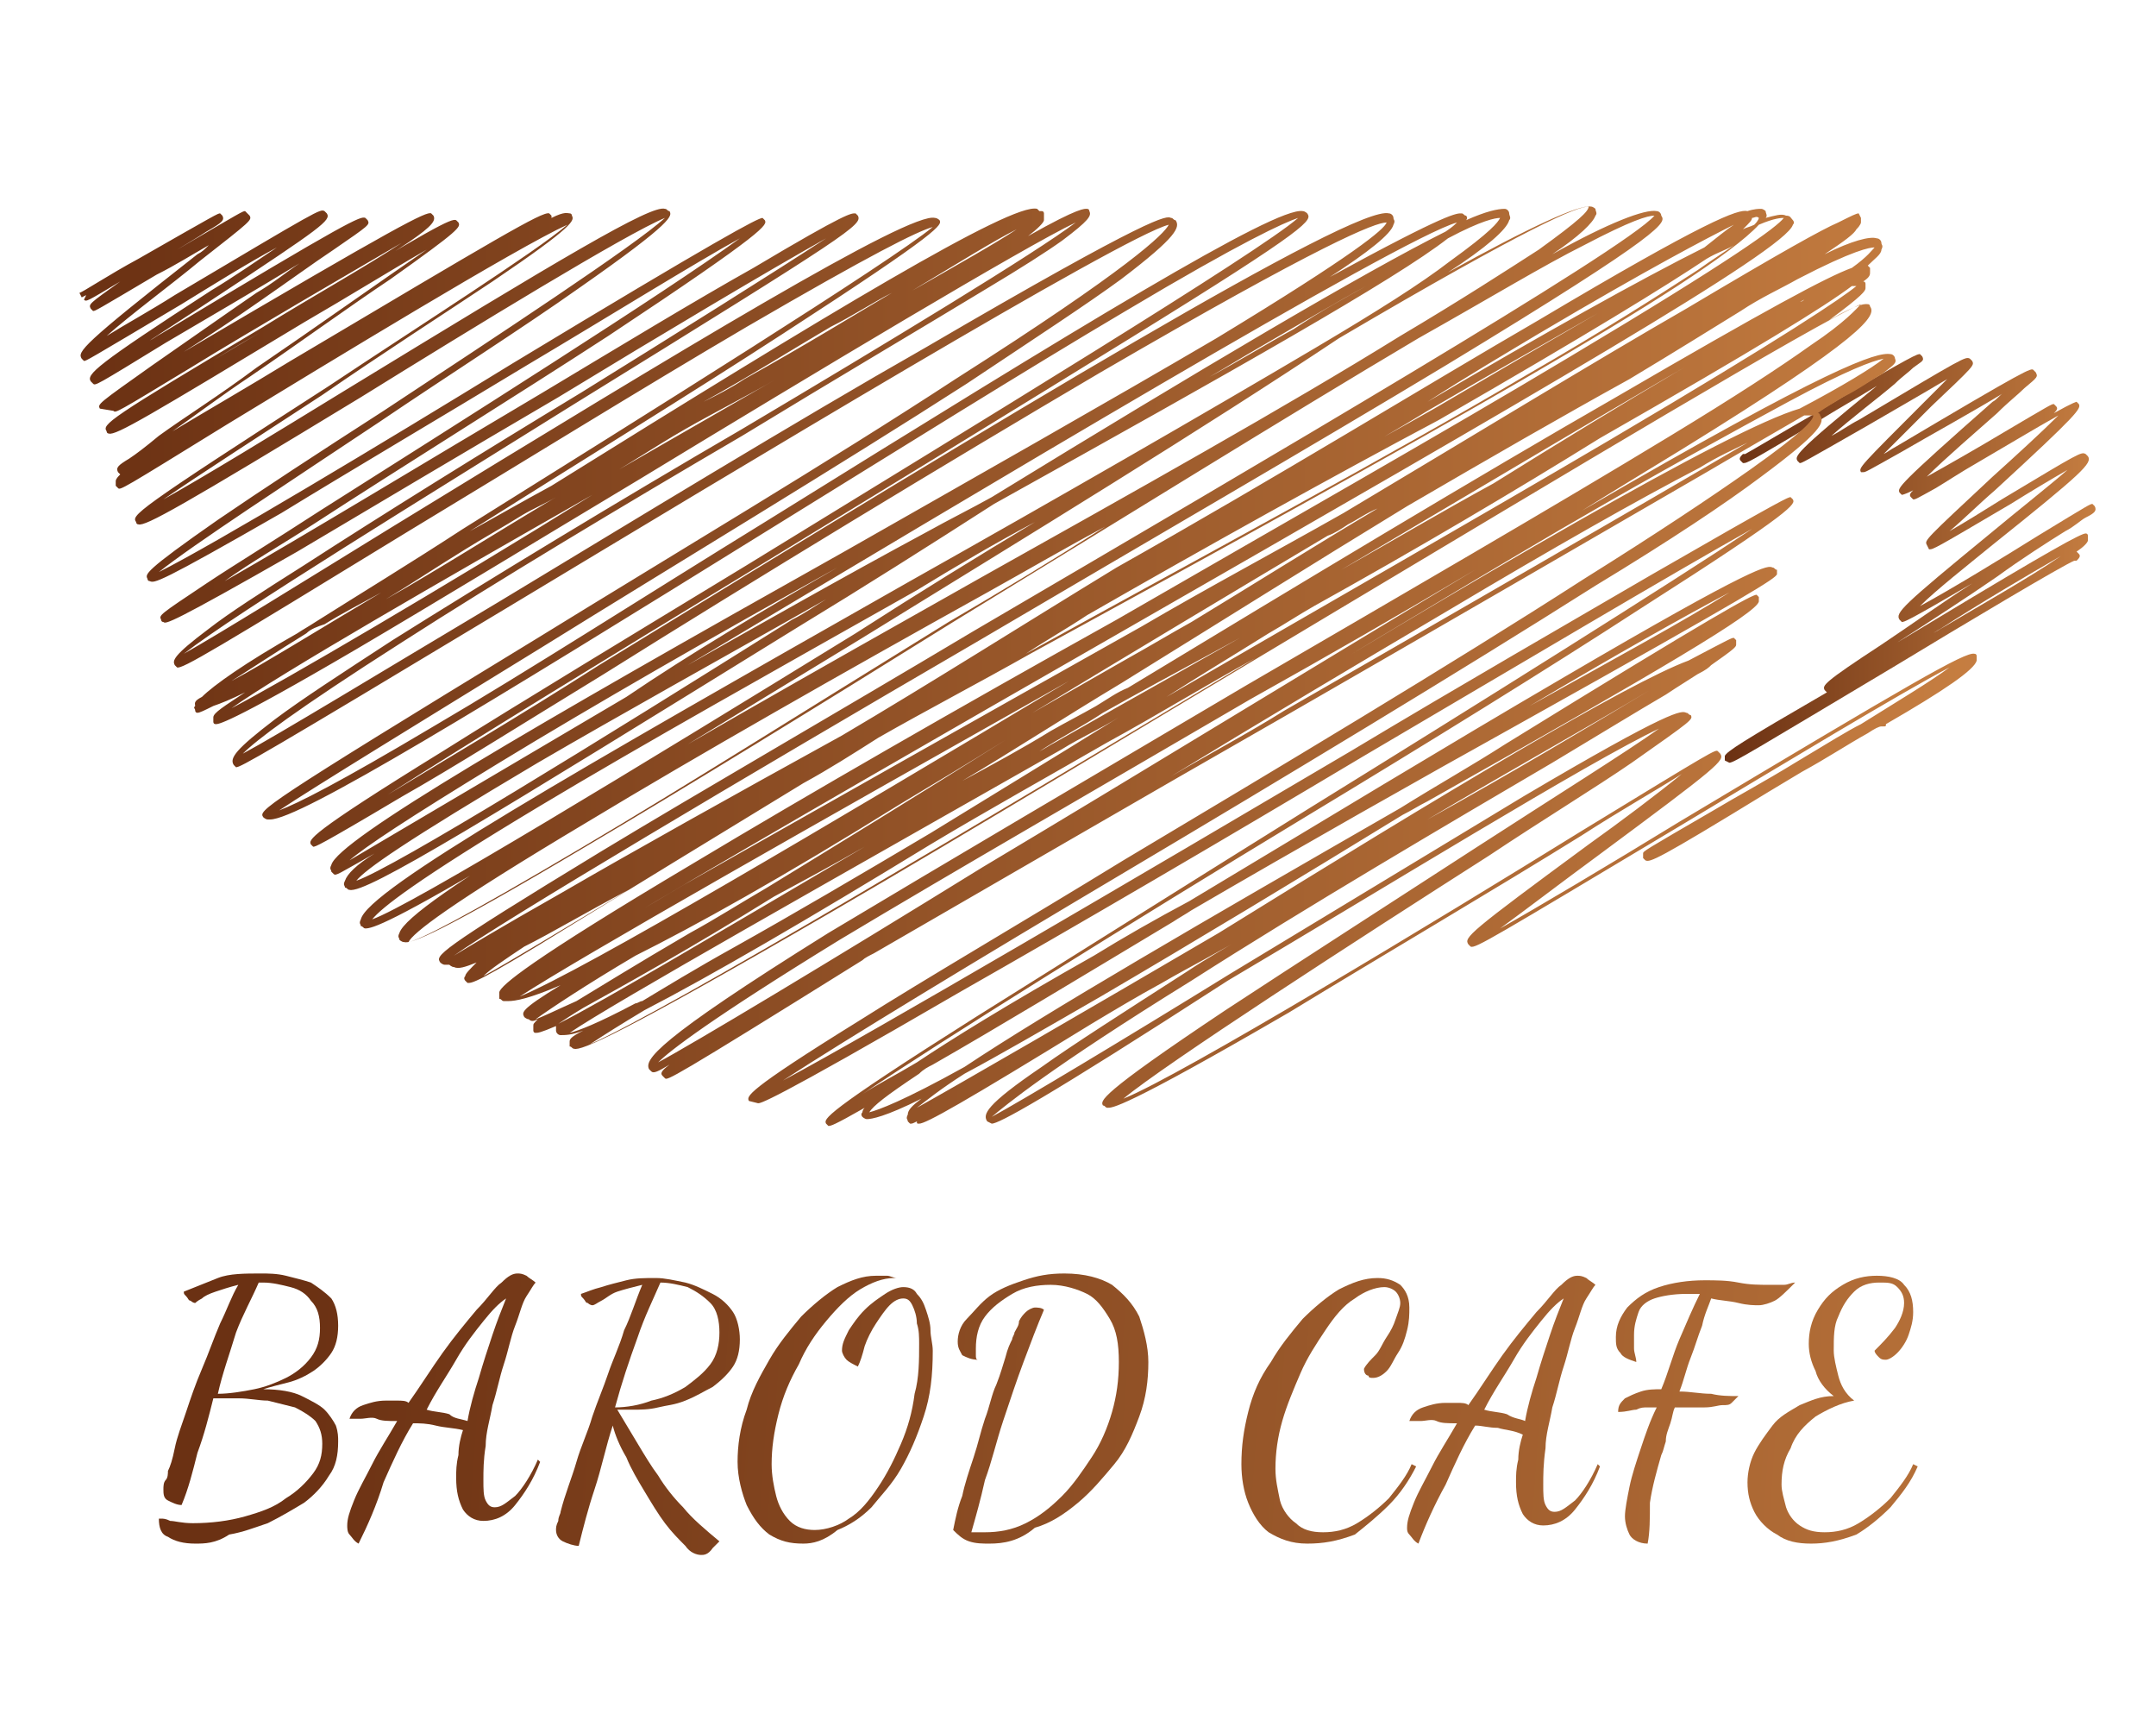 <?xml version="1.0" encoding="utf-8"?>
<!-- Generator: Adobe Illustrator 19.0.0, SVG Export Plug-In . SVG Version: 6.00 Build 0)  -->
<svg version="1.1" id="Layer_1" xmlns="http://www.w3.org/2000/svg" xmlns:xlink="http://www.w3.org/1999/xlink" x="0px" y="0px"
	 viewBox="0 0 95 75.5" style="enable-background:new 0 0 95 75.5;" xml:space="preserve">
<style type="text/css">
	.st0{fill:url(#XMLID_78_);}
	.st1{fill:url(#XMLID_79_);}
	.st2{fill:url(#XMLID_80_);}
	.st3{fill:url(#XMLID_81_);}
	.st4{fill:url(#XMLID_82_);}
	.st5{fill:url(#XMLID_83_);}
	.st6{fill:url(#XMLID_84_);}
	.st7{fill:url(#XMLID_85_);}
	.st8{fill:url(#XMLID_86_);}
	.st9{fill:url(#XMLID_87_);}
	.st10{fill:url(#XMLID_88_);}
</style>
<g id="XMLID_1_">
	<linearGradient id="XMLID_78_" gradientUnits="userSpaceOnUse" x1="76.034" y1="24.552" x2="92.545" y2="24.563">
		<stop  offset="0" style="stop-color:#6B3113"/>
		<stop  offset="1" style="stop-color:#C67E41"/>
	</linearGradient>
	<path id="XMLID_100_" class="st0" d="M76.2,33.6L76.2,33.6l-0.2-0.1c0,0,0-0.1,0-0.2c0.1-0.2,0.7-0.6,4.5-2.8l0,0l-0.1-0.1
		c-0.1-0.2-0.1-0.3,2.5-2c1.2-0.8,2.6-1.8,4-2.7c-2.9,1.7-3,1.7-3.1,1.7l-0.1-0.1c-0.2-0.3,0.1-0.6,4-3.8c1.2-1,2.6-2.1,3.4-2.8
		c-0.7,0.4-1.7,1-2.5,1.5c-3.4,2-3.4,2-3.6,2L84.9,24c-0.1-0.2-0.1-0.2,2.9-3c1-0.9,2.2-2,2.9-2.7c-0.9,0.5-2.4,1.4-3.6,2.1
		c-0.7,0.4-1.3,0.8-1.8,1.1C84.4,22,84.4,22,84.3,22l-0.1-0.1c-0.1-0.1,0-0.2,0.1-0.3c-0.4,0.2-0.5,0.2-0.5,0.2l-0.1-0.1
		c-0.1-0.2-0.1-0.3,4.1-4c0.2-0.1,0.3-0.3,0.5-0.4c-1.3,0.8-3.3,1.9-4.5,2.6c-1.6,0.9-1.6,0.9-1.7,0.9L82,20.8
		c-0.1-0.2-0.1-0.2,2.9-3.2c0.3-0.3,0.6-0.6,0.9-0.9c-1,0.6-2.4,1.4-3.6,2.1c-2.8,1.6-2.8,1.6-2.9,1.6l-0.1-0.1
		C79.1,20.1,79,20,82.7,17c-0.8,0.5-1.7,1-2.5,1.5c-3.2,1.9-3.2,1.9-3.4,1.9l-0.1-0.1c-0.1-0.1,0-0.2,0.1-0.3l0.1,0
		c0.2-0.1,1.7-1,3.1-1.8c4.5-2.7,4.5-2.6,4.6-2.6l0.1,0.1c0.1,0.2,0,0.2-0.4,0.5c-0.2,0.2-0.5,0.4-0.8,0.7c-0.7,0.6-1.9,1.5-2.8,2.3
		c0.4-0.2,0.8-0.5,1.2-0.7c4.7-2.8,4.7-2.8,4.9-2.7l0.1,0.1c0.1,0.2,0.1,0.2-1.8,2c-0.6,0.6-1.5,1.5-2.1,2.1
		c0.2-0.1,0.3-0.2,0.5-0.3c5.9-3.5,6-3.5,6.1-3.4l0.1,0.1c0.1,0.2,0.1,0.2-0.5,0.7c-0.3,0.3-0.7,0.6-1.2,1.1c-0.9,0.8-2.3,2-3.1,2.8
		c0.9-0.5,2.3-1.3,3.3-1.9c2.2-1.3,2.2-1.3,2.3-1.3l0.1,0.1c0.1,0.1,0,0.2-0.1,0.3c0.9-0.5,1-0.5,1-0.5l0.1,0.1
		c0.1,0.2,0,0.4-3.7,3.8c-0.7,0.6-1.4,1.3-2,1.8c0.7-0.4,1.5-0.9,2.3-1.4c3.5-2.1,3.5-2.1,3.7-2l0.1,0.1c0.2,0.3-0.2,0.7-4.2,3.9
		c-1.1,0.9-2.5,2-3.2,2.7c1.3-0.7,3.6-2.1,5.2-3.1c2.3-1.4,2.3-1.4,2.4-1.4l0.1,0.1c0.1,0.2,0,0.3-0.4,0.5c-0.2,0.1-0.5,0.4-0.9,0.6
		c-0.8,0.5-1.9,1.2-3,2c-1.3,0.9-3,2-4.4,2.9c0.5-0.3,1-0.6,1.5-0.9c5.3-3.2,6.6-3.9,6.8-3.9c0.1,0,0.1,0.1,0.1,0.1
		c0,0.1,0,0.1,0,0.2c0,0.1-0.2,0.3-0.5,0.5l0.1,0.1c0.1,0.1,0,0.2-0.1,0.3l-0.1,0c-0.5,0.2-4.7,2.7-8,4.7
		C77.2,33.1,76.4,33.6,76.2,33.6z M90.8,24.5c-1.4,0.8-3.6,2.1-5.3,3.2c-0.2,0.1-0.3,0.2-0.5,0.3C87.2,26.7,89.5,25.4,90.8,24.5z
		 M77,20L77,20L77,20z"/>
	<linearGradient id="XMLID_79_" gradientUnits="userSpaceOnUse" x1="3.41" y1="29.308" x2="87.514" y2="29.364">
		<stop  offset="0" style="stop-color:#6B3113"/>
		<stop  offset="1" style="stop-color:#C67E41"/>
	</linearGradient>
	<path id="XMLID_135_" class="st1" d="M43.7,49.5L43.7,49.5l-0.2-0.1c-0.2-0.3-0.1-0.7,2.4-2.4c1.4-1,3.6-2.4,6.4-4.2
		c0.9-0.6,1.8-1.1,2.8-1.7c-1.3,0.8-2.7,1.5-3.9,2.2c-1.1,0.6-2.1,1.2-3.1,1.8c-5.7,3.5-7.3,4.4-7.6,4.4c-0.1,0-0.1,0-0.1-0.1
		c-0.2,0.1-0.2,0.1-0.3,0.1l-0.1-0.1c0-0.1-0.1-0.1,0-0.3c0-0.2,0.2-0.4,0.6-0.7c-1.6,0.8-2.2,0.9-2.4,0.9c-0.1,0-0.2-0.1-0.2-0.1
		c0,0-0.1-0.1,0-0.2c0,0,0-0.1,0.1-0.2c-1.4,0.8-1.5,0.8-1.6,0.8l-0.1-0.1c-0.1-0.2-0.2-0.4,6.6-4.7c4-2.5,9.4-5.9,14.7-9.2
		c7.6-4.7,15.9-9.9,19.5-12.3c-3.4,1.9-10.3,6-17.1,10c-6.2,3.7-12.7,7.5-17.8,10.4c-8.6,5-8.8,4.9-8.9,4.9L33,48.5
		c-0.1-0.2-0.2-0.4,4.8-3.5c3-1.9,7.3-4.4,11.7-7.1c6.7-4,14.4-8.6,20.3-12.4c3.2-2,5.6-3.6,7.3-4.8c2.4-1.7,2.8-2.2,2.8-2.4
		c-0.1,0-0.2,0-0.4,0c-1.2,0.7-2.6,1.5-4.3,2.5c-5,2.9-11.9,6.9-18.5,10.7c-6.3,3.6-13,7.5-18.2,10.5c-0.2,0.1-0.4,0.2-0.5,0.3
		c-8.5,5.3-8.6,5.3-8.7,5.2l-0.1-0.1c-0.1-0.1-0.1-0.2,0.3-0.5c-0.5,0.3-0.7,0.4-0.8,0.3l-0.1-0.1c-0.2-0.4,0.2-1.2,7.9-6
		c5-3,11.8-7,18.4-10.9c6.7-3.9,13.6-7.9,18.7-11c2.8-1.7,4.8-3,6.2-4c1.5-1,2-1.6,2.2-1.8c-1.9,0.8-12.9,7.4-23.6,13.8
		c-7.7,4.6-15.6,9.4-21.8,13c-9.3,5.4-11,6.1-11.3,6c-0.1,0-0.1-0.1-0.2-0.1c0-0.1,0-0.1,0-0.2c0-0.1,0-0.2,0.6-0.5
		c-0.5,0.2-0.8,0.2-1,0.2c-0.1,0-0.2-0.1-0.2-0.2l0-0.2l0,0c-0.7,0.3-0.8,0.3-0.9,0.3c-0.1,0-0.1-0.1-0.1-0.1c0-0.1,0-0.1,0-0.2
		c0-0.1,0-0.1,0.2-0.3c-0.2,0.1-0.3,0.1-0.4,0c-0.1,0-0.2-0.1-0.2-0.1c-0.1-0.2-0.2-0.3,1.6-1.4c-1.4,0.6-2,0.7-2.3,0.7
		c-0.1,0-0.1,0-0.2,0c-0.1,0-0.1-0.1-0.2-0.1l0-0.2l0,0l0-0.1c0.1-0.3,1.2-1.3,8.6-5.7c5-3,11.6-6.8,18.6-10.7
		c7.1-4.1,14.5-8.3,20-11.6c7.2-4.3,9.1-5.7,9.4-6.1c-0.1,0-0.4,0-1.1,0.3c-2.3,2.5-14.9,9.5-32.1,18.9c-2.3,1.3-4.6,2.5-6.7,3.7
		c-1.1,0.7-2.2,1.4-3.3,2c-4.1,2.5-7.7,4.7-10.3,6.3c-4.2,2.6-4.3,2.5-4.5,2.5l-0.1-0.1c0,0-0.1-0.1,0-0.2c0-0.1,0.2-0.3,0.5-0.6
		c-0.5,0.2-0.8,0.3-1,0.2c-0.1,0-0.2-0.1-0.2-0.1c-0.1,0-0.1,0-0.2,0c-0.1,0-0.2-0.1-0.2-0.1c-0.2-0.3-0.3-0.4,7.1-4.9
		c4.3-2.6,10.2-6,16.4-9.7c12.8-7.5,28.7-16.8,30-18.3c-0.3,0-1,0.2-3.1,1.3c-1.8,0.9-4.1,2.3-7.3,4.1c-5.9,3.5-13.3,8.1-20.5,12.5
		c-6.1,3.8-11.8,7.3-16.2,9.9c-6.4,3.8-7.7,4.3-8,4.2c-0.1,0-0.2-0.1-0.2-0.1c0-0.1-0.1-0.1,0-0.3c0.4-1.3,9.9-6.8,25.7-15.7
		c6.6-3.7,13.4-7.5,18.4-10.6c2.7-1.6,4.7-2.9,6.1-3.8c1.8-1.3,2.2-1.7,2.2-1.9c-0.5,0-2.5,0.8-11,5.8C53,18.9,45.3,23.6,38,28.1
		c-5.6,3.4-10.8,6.6-14.8,9c-6,3.6-6.8,3.8-7.1,3.8c-0.1,0-0.1-0.1-0.2-0.1c0-0.1-0.1-0.1,0-0.3c0.3-1.3,9.4-6.5,24.2-14.9
		c6.4-3.6,13-7.4,17.9-10.3c2.7-1.6,4.6-2.8,5.9-3.8c1.8-1.3,2.1-1.7,2.2-1.9c-0.2,0-0.8,0.1-2.3,0.9c-2.3,1.8-9.4,5.8-20,11.7
		C41,24,38,25.9,35.2,27.6C21.6,36,16.1,39.4,15.4,39.2c-0.1,0-0.1-0.1-0.2-0.1c0-0.1-0.1-0.1,0-0.3c0.1-0.3,0.5-0.7,1.3-1.2
		c-1.6,0.9-1.7,1-1.8,0.9l-0.1-0.1c0-0.1-0.1-0.1,0-0.3c0.3-1.1,8.7-6,22.6-13.8C43,21,49,17.6,53.6,14.9c6.1-3.7,7.4-4.8,7.5-5.1
		c-0.5,0-2.8,0.9-12.6,6.6c-6.8,4-15.2,9.1-21.9,13.3c-3.6,2.2-6.6,4.1-8.9,5.4c-3.7,2.2-3.8,2.2-3.9,2.2l-0.1-0.1
		c-0.1-0.2-0.2-0.4,5.8-4.1c3.5-2.2,8.3-5.1,13.4-8.2c10.1-6.2,22.6-13.8,24.3-15.3c-0.6,0.2-2.4,1-7.6,4.1
		c-4.4,2.6-10,6.1-15.5,9.5c-12.9,8-20.9,12.9-22.2,12.9l-0.1,0c-0.1,0-0.2-0.1-0.2-0.1c-0.2-0.3-0.2-0.4,12.1-7.9
		c6-3.7,12.9-7.8,18.4-11.4c7.7-4.9,9.2-6.4,9.4-6.8c-2,0.5-18.9,10.7-29.2,16.9c-10.8,6.5-11.7,7-11.9,7l-0.1-0.1
		c-0.2-0.3,0.1-0.7,1.8-2c1.2-0.9,2.9-2,5.2-3.5c4.3-2.7,9.9-6.1,15.4-9.3c6.4-3.8,13-7.8,14.7-9.1c-2.3,1.1-11.3,6.5-19.2,11.3
		c-4.5,2.7-9.1,5.5-12.5,7.5c-5.8,3.4-6.1,3.3-6.2,3.3c-0.1,0-0.1-0.1-0.1-0.1c0-0.1,0-0.1,0-0.2c0-0.2,0.5-0.5,1.4-1.1
		c-0.6,0.3-1.1,0.5-1.4,0.6c-0.4,0.2-0.6,0.3-0.7,0.3c-0.1,0-0.1-0.1-0.1-0.1c0-0.1-0.1-0.1,0-0.2l0,0c0-0.1-0.1-0.2,0.3-0.4
		c0.5-0.5,1.9-1.5,4.2-2.8c0.3-0.2,0.5-0.3,0.8-0.5c1.9-1.2,4.2-2.6,6.5-4.1c8-5,18.9-11.8,20.7-13.3c-0.7,0.2-2.7,1.2-8.2,4.4
		c-4.6,2.7-10.1,6.1-14.9,9c-8.5,5.2-10,6.1-10.2,6l-0.1-0.1c-0.1-0.2-0.1-0.4,1.5-1.6c0.9-0.7,2.3-1.6,4.2-2.8
		c3.4-2.2,7.9-5,12.2-7.6c4.2-2.6,8.5-5.3,10.8-6.8c-2.5,1.4-7.2,4.2-11.8,7c-4.1,2.4-8.3,4.9-11.5,6.8c-5.6,3.2-5.8,3.2-5.9,3.1
		c-0.1,0-0.1-0.1-0.1-0.1c-0.1-0.2-0.1-0.2,2-1.6c1.2-0.8,3-1.9,5-3.2c6-3.8,15.2-9.6,18.5-12c-2,1.1-5.7,3.4-9.4,5.6
		c-3.8,2.3-7.7,4.6-10.8,6.5c-5.4,3.1-5.6,3.1-5.8,3c-0.1,0-0.1-0.1-0.1-0.1c-0.1-0.2-0.2-0.3,3.1-2.6c1.9-1.3,4.5-3,7.3-4.8
		c5-3.3,11.1-7.3,12.4-8.5c-1.7,0.7-8.4,4.8-13.4,7.9c-7.9,4.8-9.5,5.7-9.8,5.6c-0.1,0-0.1-0.1-0.1-0.1c-0.2-0.3-0.2-0.4,8.5-6
		c3.9-2.6,9.1-5.9,10.5-7.1c-2.2,1-10.4,6-15,8.8c-4.7,2.9-4.7,2.9-4.8,2.8l-0.1-0.1c0-0.1,0-0.1,0-0.2c0-0.1,0.1-0.2,0.2-0.3l0,0
		l-0.1-0.1c-0.1-0.2,0-0.3,0.5-0.6c0.3-0.2,0.7-0.5,1.3-1c1.1-0.8,2.7-1.8,4.3-3c2.5-1.7,5.6-3.9,7.5-5.2c-1.4,0.8-3.5,2.1-5.4,3.2
		c-6.8,4.1-8.3,5-8.6,4.9c-0.1,0-0.1-0.1-0.1-0.1c-0.2-0.3,0-0.5,6.9-4.6c2.1-1.3,4.6-2.7,6.1-3.7c-2.4,1.4-6.7,3.9-9.3,5.5
		c-3.3,2-3.3,2-3.4,1.9L4.4,18c-0.1-0.2-0.1-0.2,2.3-1.9c1.3-0.9,3-2.1,4.6-3.2c0.7-0.4,1.3-0.9,1.9-1.3c-1.8,1.1-4.2,2.5-5.9,3.5
		C4.2,17,4.2,17,4.1,16.9L4,16.8c-0.2-0.3,0.2-0.7,5.3-4c1-0.6,2-1.3,2.9-1.9c-1.3,0.7-2.9,1.7-4.2,2.5c-4.2,2.5-4.2,2.5-4.3,2.5
		l-0.1-0.1c-0.2-0.3,0-0.6,5.1-4.6c0.2-0.1,0.3-0.2,0.5-0.4c-0.7,0.4-1.5,0.9-2.3,1.3c-2.7,1.6-2.7,1.6-2.8,1.6l-0.1-0.1
		c-0.1-0.2-0.1-0.2,1.3-1.2c-1.5,0.9-1.5,0.9-1.6,0.8l0.1-0.2L3.8,13l-0.2,0.1l-0.1-0.2c0.1,0,1.3-0.8,2.6-1.5c3.5-2,3.5-2,3.6-2
		l0.1,0.1c0.1,0.2,0,0.3-0.7,0.7c-0.3,0.2-0.8,0.5-1.3,0.8c2.9-1.7,2.9-1.7,3-1.7L11,9.5c0.1,0.2,0.1,0.2-2.2,2
		c-1.2,1-3.1,2.4-4.1,3.3c0.8-0.5,1.9-1.1,3-1.8c6.4-3.8,6.4-3.8,6.6-3.7l0.1,0.1c0.2,0.3-0.2,0.6-4.9,3.7c-0.9,0.6-2,1.3-2.9,1.9
		c0.2-0.1,0.3-0.2,0.5-0.3c8.3-5,8.8-5.2,9-5.1l0.1,0.1c0.1,0.2,0.1,0.2-1.5,1.3c-0.9,0.6-2,1.4-3.3,2.3c-1,0.7-2.2,1.5-3.3,2.2
		C17.6,9.9,18.8,9.3,19,9.4l0.1,0.1c0.2,0.4-0.4,0.9-7.9,5.3c-1.4,0.8-2.8,1.7-4,2.4c1.6-1,3.7-2.2,5.5-3.3c6.4-3.9,7.2-4.3,7.4-4.2
		l0.1,0.1c0.1,0.2,0.1,0.3-3,2.5c-1.8,1.2-4,2.8-6.2,4.3c-1.2,0.8-2.4,1.7-3.4,2.4c1.5-0.9,3.4-2,5.2-3.1c9.1-5.4,11.1-6.6,11.4-6.5
		l0.1,0.1l0,0.1c0.6-0.3,0.7-0.2,0.8-0.2c0.1,0,0.1,0.1,0.1,0.1c0.1,0.2,0.2,0.4-3.5,2.9c-2.1,1.4-4.9,3.2-7.5,5
		c-2.6,1.7-5.4,3.5-7,4.6c1.8-1,4.9-2.9,8-4.8c9.5-5.8,13.5-8.2,14.1-8c0.1,0,0.1,0.1,0.2,0.1c0.1,0.2,0.3,0.4-4,3.4
		c-2.4,1.7-5.7,3.8-8.8,5.9c-3.9,2.6-8.2,5.4-9.7,6.6c2.4-1.2,9.9-5.7,15.6-9.2c9.1-5.5,10.8-6.4,11-6.4l0.1,0.1
		c0.1,0.2,0.2,0.4-6.9,5.1c-4,2.6-9,5.7-13,8.3c-1.4,0.9-2.8,1.7-3.9,2.5c3.5-2,9.1-5.4,14-8.3c3.5-2.1,6.8-4.1,9.3-5.5
		c4.2-2.5,4.3-2.4,4.5-2.4l0.1,0.1c0.2,0.4-0.2,0.7-12.5,8.3c-6.4,4-14.9,9.2-17.2,11c1.6-0.9,5.3-3.2,9.2-5.6
		C30.2,15.3,40.1,9.3,41.2,9.6c0.1,0,0.2,0.1,0.2,0.1c0.1,0.2,0.2,0.4-6.9,5c-4,2.6-9.2,5.8-13.8,8.7c1.1-0.6,2.3-1.3,3.6-2
		C36.5,13.8,44.6,8.9,45.7,9.2l0.1,0.1l0.1,0c0.1,0,0.1,0.1,0.1,0.1c0,0.1,0,0.1,0,0.2L46,9.6l0,0.1c0,0.1-0.3,0.4-0.7,0.7
		c2.3-1.3,2.5-1.2,2.6-1.2c0.1,0,0.1,0.1,0.1,0.1c0.1,0.2,0,0.4-1.2,1.3c-0.7,0.5-1.8,1.2-3.3,2.1c-2.8,1.7-6.7,4-10.8,6.5
		c-5.3,3.1-10.8,6.4-15,9.1c-4.7,3-6.4,4.3-7,4.9c1.5-0.8,6.1-3.6,11.3-6.7c5.8-3.5,13-7.9,18.8-11.2c10.1-5.9,10.6-5.8,10.8-5.7
		c0.1,0,0.1,0.1,0.2,0.1c0.2,0.3,0.1,0.7-2.4,2.6c-1.5,1.1-3.8,2.6-6.8,4.6c-5.6,3.6-12.9,8-18.7,11.6c-5.2,3.2-10.1,6.2-11.6,7.2
		c0.8-0.3,2.6-1.2,6.8-3.7c4.1-2.4,9.4-5.8,14.6-9c14-8.7,22.5-13.9,23.7-13.7c0.1,0,0.2,0.1,0.2,0.1c0.2,0.3,0.3,0.5-7.8,5.5
		c-4.7,2.9-10.9,6.7-16.8,10.3c-6.1,3.7-12.3,7.5-15.9,9.8c2.3-1.4,5.7-3.4,9.3-5.7C44.5,18.2,59.7,9,61.2,9.4
		c0.1,0,0.2,0.1,0.2,0.2c0,0.1,0.1,0.1,0,0.3c-0.1,0.4-1.1,1.2-2.8,2.3c5.3-2.9,5.6-2.8,5.8-2.8c0.1,0,0.1,0.1,0.2,0.1
		c0,0,0.1,0.1,0,0.2l0,0c0.9-0.4,1.4-0.5,1.7-0.5c0.1,0,0.2,0.1,0.2,0.2c0,0.1,0.1,0.2,0,0.3c-0.1,0.4-1,1.2-2.7,2.3
		c3.6-2,5.8-3,6.3-2.9c0.1,0,0.2,0.1,0.2,0.1c0,0.1,0.1,0.2,0,0.3c-0.1,0.3-0.7,0.9-1.9,1.7c2.5-1.4,4.1-2,4.6-1.9
		c0.1,0,0.2,0.1,0.2,0.2c0.2,0.3,0.4,0.6-9.5,6.6c-5.8,3.5-13.4,7.9-20.7,12.2c-10.3,6-20.9,12.3-23,13.8c0.5-0.3,1.8-1.1,4.8-2.8
		c3.1-1.8,7.4-4.2,12.3-6.9c3.9-2.3,8-4.9,12.1-7.4C56.3,21,62.8,17,67.8,14.1c7.4-4.4,8.8-4.9,9.2-4.8l0,0c0.3-0.1,0.5-0.1,0.6-0.1
		c0.1,0,0.2,0.1,0.2,0.1c0,0.1,0.1,0.2,0,0.3l0,0c0.4-0.1,0.7-0.2,0.9-0.1c0.2,0,0.2,0.1,0.3,0.2c0,0,0.1,0.1,0,0.2
		c-0.3,1.1-11.4,7.5-29.7,18c-7.5,4.3-15.5,8.9-20.9,12.1c0.7-0.4,1.5-0.9,2.4-1.4c5.3-3,12.2-6.9,19.5-11c2.9-1.7,5.9-3.3,8.9-5
		c5.7-3.4,11.1-6.7,15.1-9c4.2-2.5,6-3.5,6.7-3.8c0.6-0.3,0.8-0.4,0.9-0.4L82,9.6c0,0.1,0,0.1,0,0.2c0,0,0,0.1-0.2,0.3
		c-0.1,0.2-0.5,0.5-1.4,1.1c1.2-0.6,2-0.8,2.3-0.7c0.1,0,0.2,0.1,0.2,0.2c0,0.1,0.1,0.1,0,0.3c0,0.2-0.3,0.4-0.6,0.7l0.1,0.1
		c0,0.1,0,0.1,0,0.2c0,0.1,0,0.2-0.3,0.4c0.1,0,0.1,0.1,0.1,0.1c0,0,0,0.1,0,0.2c0,0.1-0.1,0.3-1.6,1.4c1.4-0.8,1.6-0.7,1.7-0.7
		c0.1,0,0.1,0.1,0.1,0.1c0.3,0.4-0.2,1.3-8.3,6.3c-1.3,0.8-2.8,1.7-4.4,2.7c11-6.4,13-7,13.6-6.9c0.1,0,0.2,0.1,0.2,0.2
		c0.1,0.2-0.1,0.3-0.6,0.7c-0.4,0.2-0.9,0.6-1.7,1c-0.3,0.2-0.7,0.4-1.1,0.7c0.1,0,0.1,0.1,0.1,0.1c0.2,0.3,0.1,0.7-2.6,2.7
		c-1.6,1.2-4,2.8-7.3,4.8c-6,3.8-13.8,8.5-20.7,12.6c-6.4,3.8-12.5,7.5-15.1,9.2c4.1-2.2,15.5-8.9,25-14.5c5-3,9.7-5.7,13.3-7.8
		c5.9-3.4,6-3.4,6.1-3.4l0.1,0.1c0.1,0.2,0.2,0.4-6.7,4.8c-4,2.6-9.5,6-14.8,9.2C49.9,40.6,41.4,45.9,38,48.2
		c0.6-0.4,1.4-0.8,2.4-1.4c1.5-1,3.9-2.5,7.8-4.7c1.3-0.8,2.7-1.6,4.2-2.4c5.5-3.3,11.6-7,16.4-9.8c8.7-5.1,9.1-5,9.3-4.9
		c0.1,0,0.1,0.1,0.2,0.1l0,0.2c-0.1,0.2-1,0.8-11.2,6.5c-4.5,2.5-9.8,5.5-14.6,8.3c-0.3,0.2-0.5,0.3-0.8,0.5
		c-4,2.4-7.8,4.7-10.6,6.3c-0.2,0.1-0.4,0.2-0.6,0.4c-1.5,1-2,1.4-2.2,1.7c0.4-0.1,1.5-0.5,4.2-2c3.6-2.4,10.5-6.4,19.2-11.4
		c1.6-1,3.2-1.9,4.6-2.8c9.4-5.8,10.9-6.6,11.1-6.6l0.1,0.1c0,0.1,0,0.1,0,0.2c-0.1,0.5-4.3,3-14.6,8.8c-0.4,0.2-0.7,0.4-1.1,0.6
		c-4.4,2.7-9.2,5.6-13.3,8c-2.6,1.5-4.5,2.6-6,3.4c-1.1,0.7-1.7,1.2-2.1,1.5c1.8-1,7.5-4.3,13.3-7.7c10-6.2,18-11,20.7-12
		c1.9-1,1.9-1,2-1l0.1,0.1c0,0.1,0,0.1,0,0.2c0,0.1-0.1,0.2-1.1,0.9c-0.1,0.1-0.2,0.2-0.6,0.4c-0.3,0.2-0.8,0.5-1.4,0.9
		c-1.2,0.7-3,1.8-5,3c-4.6,2.7-10.9,6.4-15.9,9.6c-6.3,3.9-8.2,5.5-8.8,6c1.3-0.7,5.8-3.4,10.5-6.3c4.3-2.6,9.1-5.5,12.9-7.8
		c6.6-3.9,7-3.8,7.2-3.7c0.1,0,0.1,0.1,0.2,0.1c0.1,0.2,0.1,0.2-2.6,2.1c-1.6,1.1-3.9,2.5-6.3,4.1c-5.8,3.7-14.3,9.2-16.1,10.7
		c2.5-1,13.9-7.9,20.2-11.8c5.9-3.6,5.9-3.6,6-3.5l0.1,0.1c0.2,0.3,0,0.5-5.4,4.5c-1.5,1.1-3.2,2.4-4.3,3.2c1.6-0.9,4.8-2.8,7.9-4.7
		c10.2-6.1,12.6-7.5,13-7.4c0.1,0,0.1,0.1,0.1,0.1c0,0,0,0.1,0,0.2c-0.1,0.4-1.4,1.3-4,2.8c0,0.1,0,0.1-0.1,0.1l-0.1,0
		c-0.1,0-0.3,0.1-0.6,0.3c-0.9,0.5-1.8,1.1-2.9,1.7c-0.5,0.3-1,0.6-1.5,0.9c-4.9,3-5.2,3.1-5.4,3l-0.1-0.1l0-0.2
		c0-0.1,0-0.1,3.1-1.9c1-0.6,2.3-1.3,3.6-2.1c1.5-0.9,2.3-1.4,2.9-1.7c1.6-1,3.1-1.9,3.9-2.5c-2.1,1.1-7.4,4.3-11.9,7
		c-8.2,4.9-9,5.4-9.2,5.3l-0.1-0.1c-0.2-0.3,0-0.5,5.3-4.4c1.4-1,3-2.2,4.1-3.1c-1.1,0.7-2.7,1.6-4.4,2.7c-3.7,2.3-8.8,5.3-12.9,7.8
		c-7.4,4.3-7.8,4.2-8,4.2c-0.1,0-0.1-0.1-0.2-0.1c-0.1-0.2-0.3-0.4,5.4-4.2c3.2-2.1,7.4-4.8,11.1-7.2c3.4-2.2,6.6-4.2,8-5.2
		c-3,1.4-12.4,7.2-19,11.1C45.9,48.5,44,49.5,43.7,49.5z M65,25.1c-3.2,1.9-6.5,3.8-9.9,5.7c-6.5,3.8-13.1,7.6-18.1,10.6
		c-5.7,3.5-7.5,4.9-8,5.4c1.5-0.8,7.5-4.4,14.3-8.6C50,34.2,58,29.3,65,25.1z M28.4,44.5c-1,0.6-1.8,1.1-2.4,1.5
		c3.4-1.5,17.1-9.7,29.3-17c-2.2,1.2-4.3,2.5-6.5,3.7c-2.6,1.5-5.3,3-7.8,4.5C35.6,40.5,31.3,43,28.4,44.5z M49.3,31.6
		c-0.8,0.5-1.7,0.9-2.5,1.4c-10.2,5.8-19.8,11.2-21.7,12.5c0.4-0.1,1.2-0.4,2.9-1.3c0.1,0,0.2-0.1,0.3-0.1c1-0.6,2.3-1.4,4.1-2.4
		c2.5-1.4,5.4-3.1,8.6-5C43.6,35.1,46.4,33.4,49.3,31.6z M25.7,44.4c-0.5,0.3-0.8,0.5-1.1,0.7c2-1,7.2-4.1,13.5-7.8
		c-1.4,0.8-2.7,1.5-4,2.2C30.4,41.8,27.5,43.4,25.7,44.4z M28,42.1c-2.2,1.3-3.7,2.3-4.4,2.8c0.3-0.1,0.9-0.4,1.8-0.8
		c1-0.6,2.6-1.6,5-3c1.1-0.6,2.2-1.3,3.4-2c3.1-1.9,6.7-4.1,10.5-6.5c-1.6,1-3.1,1.9-4.6,2.8C34.4,38.7,30.6,40.8,28,42.1z M47.1,30
		c-11,6.2-21.6,12.2-24.2,13.9C25.8,42.7,36.4,36.4,47.1,30z M23.1,41.7c-0.9,0.6-1.5,1-1.8,1.3c1.1-0.6,3.4-2,6.4-3.8
		C25.8,40.2,24.3,41.1,23.1,41.7z M28.6,41.3C28,41.7,27.5,42,27,42.2c0.2-0.1,0.4-0.2,0.5-0.3c0.1-0.1,0.2-0.1,0.4-0.2
		C28.1,41.6,28.3,41.5,28.6,41.3z M48.7,23.2c-1.7,0.9-3.4,1.9-5.2,2.9c-6.3,3.5-12.8,7.2-17.6,10.1c-6.2,3.7-7.7,4.9-7.9,5.3
		c0.5-0.1,2.3-1,7.7-4.2c4.4-2.6,10.1-6.2,16.1-9.9C44.2,26,46.5,24.6,48.7,23.2z M45.6,23c-1.7,0.9-3.4,1.9-5.2,3
		c-6.2,3.5-12.1,6.8-16.6,9.5c-5.5,3.3-7,4.5-7.4,5c1.7-0.6,11.7-6.7,21.3-12.6C40.5,26.1,43.1,24.5,45.6,23z M36.4,26.4
		c-4.6,2.6-9.1,5.1-12.7,7.2c-5.9,3.5-7.6,4.7-8,5.2c1.7-0.6,10.6-6.1,19.2-11.5C35.5,27,35.9,26.7,36.4,26.4z M36.9,25
		c-5.4,3-10.8,6.1-14.9,8.6c-4.1,2.5-5.9,3.7-6.6,4.3c1.7-1,6.6-3.9,12.2-7.2C30.4,28.8,33.6,26.9,36.9,25z M72.7,30.4
		c-2.5,1.5-6.1,3.5-9.8,5.7C66.7,34,70.2,31.9,72.7,30.4z M62,22.3c-4.1,2.5-8.4,5.2-12.6,7.8c-2.5,1.5-4.8,3-7,4.3
		c1.3-0.7,2.6-1.4,3.9-2.2c0.7-0.4,1.3-0.7,2-1.1c0.5-0.3,0.9-0.6,1.4-0.8c7.6-4.6,15.4-9.3,21.5-12.8c6.7-3.9,9.3-5.3,10.4-5.7
		c0.7-0.5,0.9-0.8,1-0.9c-0.2,0-0.9,0.1-3.4,1.4c-0.7,0.4-1.6,0.8-2.5,1.4c-1.3,0.8-2.9,1.8-4.9,3C68.9,18.3,65.6,20.2,62,22.3z
		 M77,19.5c-0.6,0.3-1.3,0.6-2.1,1.1c-2.7,1.4-6.4,3.5-11.1,6.3c-3.9,2.3-8.1,4.8-12.2,7.3c1.7-1,3.4-1.9,5-2.9
		C63.9,27.1,71.7,22.6,77,19.5z M83,15.8c-0.5,0.1-1.6,0.5-4.2,1.9c-2.4,1.3-5.7,3.1-10,5.6c-5.1,3-10.9,6.5-16.5,9.9
		c12.8-7.8,23.9-14.3,27-15.2C81.2,17,82.5,16.2,83,15.8z M48.6,31.4c-0.9,0.6-1.9,1.1-2.8,1.7c0.2-0.1,0.5-0.3,0.7-0.4
		c3.5-2,7.3-4.1,11.1-6.3l0.1,0C54.9,28,51.8,29.6,48.6,31.4z M59.4,23.1c-0.3,0.2-0.6,0.4-0.9,0.5c-4.2,2.5-8.7,5.2-13,7.8
		c1.4-0.8,2.8-1.6,4.2-2.4c0.9-0.5,1.9-1.1,2.8-1.6c2.8-1.7,5.5-3.4,8.2-5C60.2,22.6,59.8,22.9,59.4,23.1z M26.1,21.8
		c-6.5,3.7-13.8,7.9-15.9,9.4C12.5,30,19.5,25.9,26.1,21.8z M76.2,26.1c-1.9,1-5.1,2.8-8.8,5C71,29.1,74.3,27.3,76.2,26.1z
		 M57.9,26.7c-0.7,0.4-1.3,0.8-2,1.2c-1.6,1-3.1,1.9-4.5,2.8c6.9-4,13.9-8,19.5-11.3c7.8-4.6,10.3-6.3,10.9-6.8c0,0-0.1,0-0.2,0
		c-1.2,0.9-4.1,2.7-11.1,6.7C66.8,21.6,62.4,24.2,57.9,26.7z M13.5,27.9c-1.3,0.8-2.5,1.6-3.3,2.1c1.5-0.8,3.9-2.3,6.6-3.9
		c-0.9,0.5-1.7,0.9-2.5,1.4C14,27.6,13.7,27.7,13.5,27.9z M64.2,9.8c-2.5,0.7-21,11.8-33.9,19.5c3.2-1.8,6.7-3.8,10.6-5.9
		c0.9-0.5,1.9-1,2.8-1.5c9.3-5.7,16.4-9.9,20-11.7C64,10,64.1,9.9,64.2,9.8z M47.9,27.1c-0.9,0.6-1.8,1.1-2.7,1.7
		c7.8-4.3,16-8.7,22.1-12.3c3.3-1.9,5.8-3.5,7.5-4.6c0.7-0.5,1.2-0.8,1.6-1.1c-0.3,0.2-0.7,0.3-1.2,0.6c-1.8,1.2-5.2,3.3-11.8,7.1
		C58.7,21,53.3,24,47.9,27.1z M23,22.7c-0.8,0.5-1.7,1-2.5,1.5C19.2,25,18,25.8,17,26.4c2.3-1.3,4.8-2.9,7.5-4.5
		C24,22.2,23.5,22.4,23,22.7z M79.5,13.2c-4.1,2.2-12.1,7-20.4,11.9c2.3-1.3,4.5-2.6,6.7-3.8c6.1-3.8,10.7-6.5,13.5-8
		C79.3,13.3,79.4,13.3,79.5,13.2z M30.2,18.9c-1.4,0.8-2.7,1.7-4,2.4c2.6-1.5,5.4-3.1,8-4.6C33,17.4,31.6,18.1,30.2,18.9z
		 M70.4,13.8c-2.1,1.2-4.6,2.6-7.5,4.3c-1.3,0.8-2.7,1.6-4.1,2.4c1.5-0.9,3-1.7,4.4-2.5C66.1,16.3,68.5,14.9,70.4,13.8z M39.3,12.9
		c-0.8,0.4-1.7,1-2.7,1.5c-1.7,1-3.6,2.2-5.6,3.3c0.6-0.3,1.2-0.6,1.8-1C35.5,15.2,37.6,13.9,39.3,12.9z M76.4,9.9
		c-1.2,0.6-3.7,1.9-8.6,4.8c-1.5,0.9-3.2,1.9-4.9,3c5.1-3,9.4-5.4,12.2-6.8C75.6,10.5,76.1,10.1,76.4,9.9z M60.2,12.6
		c-1.3,0.7-2.8,1.6-4.7,2.7c-0.7,0.4-1.5,0.9-2.2,1.3c1.3-0.7,2.6-1.5,3.7-2.1C58.2,13.7,59.3,13.1,60.2,12.6z M44.8,10.1
		c-1,0.5-2.6,1.5-4.6,2.7C42.3,11.6,43.9,10.7,44.8,10.1z M77.2,9.6c0,0.1-0.1,0.2-0.4,0.5c0.2-0.1,0.3-0.1,0.5-0.2
		c0.2-0.2,0.2-0.3,0.2-0.3C77.4,9.5,77.3,9.6,77.2,9.6z"/>
</g>
<g id="XMLID_2_">
	<linearGradient id="XMLID_80_" gradientUnits="userSpaceOnUse" x1="12.661" y1="62.362" x2="101.661" y2="68.612">
		<stop  offset="0" style="stop-color:#6B3113"/>
		<stop  offset="1" style="stop-color:#C67E41"/>
	</linearGradient>
	<path id="XMLID_4_" class="st2" d="M8.6,68c-0.5,0-0.9-0.1-1.2-0.3C7.1,67.6,7,67.3,7,66.9c0,0,0,0,0.1,0c0.1,0,0.2,0,0.4,0.1
		c0.2,0,0.5,0.1,1,0.1c0.8,0,1.6-0.1,2.3-0.3c0.7-0.2,1.3-0.4,1.8-0.8c0.5-0.3,0.9-0.7,1.2-1.1s0.4-0.8,0.4-1.3c0-0.4-0.1-0.7-0.3-1
		c-0.2-0.2-0.5-0.4-0.9-0.6c-0.4-0.1-0.8-0.2-1.2-0.3c-0.4,0-0.8-0.1-1.3-0.1c-0.2,0-0.4,0-0.6,0c-0.2,0-0.4,0-0.5,0
		c-0.2,0.8-0.4,1.6-0.7,2.4c-0.2,0.8-0.4,1.6-0.7,2.3c-0.2,0-0.4-0.1-0.6-0.2c-0.2-0.1-0.2-0.3-0.2-0.5c0-0.1,0-0.3,0.1-0.4
		s0.1-0.3,0.1-0.4c0.1-0.2,0.2-0.5,0.3-1c0.1-0.5,0.3-1,0.5-1.6s0.4-1.2,0.7-1.9c0.3-0.7,0.5-1.3,0.8-2c0.3-0.6,0.5-1.2,0.8-1.7
		c-0.4,0.1-0.7,0.2-1,0.3c-0.3,0.1-0.5,0.2-0.6,0.3c-0.2,0.1-0.3,0.2-0.3,0.2c0,0-0.1,0-0.2-0.1c-0.1,0-0.1-0.1-0.2-0.2
		c-0.1-0.1-0.1-0.1-0.1-0.2c0.5-0.2,1-0.4,1.5-0.6c0.5-0.2,1.2-0.2,1.9-0.2c0.3,0,0.7,0,1.1,0.1c0.4,0.1,0.8,0.2,1.1,0.3
		c0.3,0.2,0.6,0.4,0.9,0.7c0.2,0.3,0.3,0.7,0.3,1.2c0,0.5-0.1,0.9-0.3,1.2c-0.2,0.3-0.5,0.6-0.8,0.8c-0.3,0.2-0.7,0.4-1.1,0.5
		c-0.4,0.1-0.8,0.2-1.1,0.3c0.7,0,1.3,0.1,1.7,0.3c0.4,0.2,0.8,0.4,1,0.6c0.2,0.2,0.4,0.5,0.5,0.7c0.1,0.3,0.1,0.5,0.1,0.7
		c0,0.6-0.1,1.1-0.4,1.5c-0.3,0.5-0.7,0.9-1.1,1.2c-0.5,0.3-1,0.6-1.6,0.9c-0.6,0.2-1.1,0.4-1.7,0.5C9.5,68,9,68,8.6,68z M9.6,61.4
		c0.5,0,1.1-0.1,1.6-0.2c0.5-0.1,1-0.3,1.4-0.5c0.4-0.2,0.8-0.5,1.1-0.9c0.3-0.4,0.4-0.8,0.4-1.3c0-0.5-0.1-0.9-0.4-1.2
		c-0.2-0.3-0.5-0.5-0.9-0.6c-0.4-0.1-0.8-0.2-1.2-0.2c0,0-0.1,0-0.1,0c0,0-0.1,0-0.1,0c-0.3,0.7-0.7,1.4-1,2.2
		C10.1,59.7,9.8,60.5,9.6,61.4z"/>
	<linearGradient id="XMLID_81_" gradientUnits="userSpaceOnUse" x1="12.706" y1="61.721" x2="101.706" y2="67.971">
		<stop  offset="0" style="stop-color:#6B3113"/>
		<stop  offset="1" style="stop-color:#C67E41"/>
	</linearGradient>
	<path id="XMLID_7_" class="st3" d="M15.8,68c-0.2-0.1-0.3-0.3-0.4-0.4c-0.1-0.1-0.1-0.3-0.1-0.4c0-0.3,0.1-0.6,0.3-1.1
		c0.2-0.5,0.5-1,0.8-1.6c0.3-0.6,0.7-1.2,1.1-1.9c-0.4,0-0.7,0-0.9-0.1s-0.5,0-0.7,0h-0.5c0.1-0.3,0.3-0.5,0.6-0.6
		c0.3-0.1,0.6-0.2,1-0.2c0.2,0,0.3,0,0.5,0c0.2,0,0.4,0,0.5,0.1c0.5-0.7,1-1.5,1.5-2.2c0.5-0.7,1-1.3,1.5-1.9c0.5-0.5,0.8-1,1.1-1.2
		c0.3-0.3,0.5-0.4,0.7-0.4c0.1,0,0.2,0,0.4,0.1c0.1,0.1,0.3,0.2,0.4,0.3c-0.1,0.1-0.2,0.3-0.4,0.6c-0.2,0.3-0.3,0.8-0.5,1.3
		c-0.2,0.5-0.3,1.1-0.5,1.7c-0.2,0.6-0.3,1.2-0.5,1.8c-0.1,0.6-0.3,1.2-0.3,1.8c-0.1,0.6-0.1,1.1-0.1,1.5c0,0.4,0,0.7,0.1,0.9
		c0.1,0.2,0.2,0.3,0.4,0.3c0.3,0,0.5-0.2,0.9-0.5c0.3-0.3,0.7-0.9,1-1.6l0.1,0.1c-0.3,0.8-0.7,1.4-1.1,1.9s-0.9,0.7-1.4,0.7
		c-0.4,0-0.7-0.2-0.9-0.5c-0.2-0.4-0.3-0.8-0.3-1.4c0-0.3,0-0.6,0.1-1c0-0.4,0.1-0.8,0.2-1.1c-0.4-0.1-0.8-0.1-1.2-0.2
		s-0.7-0.1-1-0.1c-0.5,0.8-0.9,1.7-1.3,2.6C16.6,66.3,16.2,67.2,15.8,68z M20.6,62.6c0.1-0.6,0.3-1.3,0.5-1.9
		c0.2-0.7,0.4-1.3,0.6-1.9c0.2-0.6,0.4-1.1,0.6-1.6c-0.3,0.2-0.6,0.5-1,1c-0.4,0.5-0.8,1-1.2,1.7c-0.4,0.7-0.9,1.4-1.3,2.2
		c0.3,0.1,0.7,0.1,1,0.2C20,62.5,20.3,62.5,20.6,62.6z"/>
	<linearGradient id="XMLID_82_" gradientUnits="userSpaceOnUse" x1="12.741" y1="61.22" x2="101.741" y2="67.47">
		<stop  offset="0" style="stop-color:#6B3113"/>
		<stop  offset="1" style="stop-color:#C67E41"/>
	</linearGradient>
	<path id="XMLID_10_" class="st4" d="M30.9,68.5c-0.2,0-0.5-0.1-0.7-0.4c-0.3-0.3-0.6-0.6-0.9-1c-0.3-0.4-0.6-0.9-0.9-1.4
		c-0.3-0.5-0.6-1-0.8-1.5c-0.3-0.5-0.5-1-0.6-1.4c-0.3,0.9-0.5,1.9-0.8,2.8s-0.5,1.7-0.7,2.5c-0.2,0-0.5-0.1-0.7-0.2
		c-0.2-0.1-0.3-0.3-0.3-0.5c0-0.1,0-0.2,0.1-0.4c0-0.2,0.1-0.3,0.1-0.4c0.2-0.8,0.5-1.5,0.7-2.2c0.2-0.7,0.5-1.3,0.7-2
		c0.2-0.6,0.5-1.3,0.7-1.9c0.2-0.6,0.5-1.2,0.7-1.9c0.3-0.6,0.5-1.3,0.8-2c-0.4,0.1-0.8,0.2-1.1,0.3c-0.3,0.1-0.5,0.3-0.7,0.4
		c-0.2,0.1-0.3,0.2-0.4,0.2c0,0-0.1,0-0.2-0.1c-0.1,0-0.1-0.1-0.2-0.2c-0.1-0.1-0.1-0.1-0.1-0.2c0.3-0.1,0.5-0.2,0.9-0.3
		c0.3-0.1,0.7-0.2,1.1-0.3c0.4-0.1,0.8-0.1,1.3-0.1c0.4,0,0.8,0.1,1.3,0.2c0.4,0.1,0.8,0.3,1.2,0.5s0.7,0.5,0.9,0.8
		c0.2,0.3,0.3,0.8,0.3,1.2c0,0.5-0.1,0.9-0.3,1.2s-0.5,0.6-0.9,0.9c-0.4,0.2-0.7,0.4-1.2,0.6S29.4,61.9,29,62
		c-0.4,0.1-0.8,0.1-1.1,0.1c-0.3,0-0.6,0-0.7,0c0.3,0.5,0.6,1,0.9,1.5c0.3,0.5,0.6,1,0.9,1.4c0.3,0.5,0.7,1,1.1,1.4
		c0.4,0.5,1,1,1.6,1.5c-0.1,0.1-0.2,0.2-0.3,0.3C31.2,68.5,31,68.5,30.9,68.5z M27.1,62c0.5,0,1.1-0.1,1.6-0.3
		c0.5-0.1,1-0.3,1.5-0.6c0.4-0.3,0.8-0.6,1.1-1c0.3-0.4,0.4-0.9,0.4-1.4c0-0.5-0.1-1-0.4-1.3c-0.3-0.3-0.6-0.5-1-0.7
		c-0.4-0.1-0.8-0.2-1.2-0.2c-0.3,0.7-0.7,1.5-1,2.4C27.7,60,27.4,60.9,27.1,62z"/>
	<linearGradient id="XMLID_83_" gradientUnits="userSpaceOnUse" x1="12.792" y1="60.491" x2="101.792" y2="66.741">
		<stop  offset="0" style="stop-color:#6B3113"/>
		<stop  offset="1" style="stop-color:#C67E41"/>
	</linearGradient>
	<path id="XMLID_13_" class="st5" d="M35.4,68c-0.6,0-1-0.1-1.5-0.4c-0.4-0.3-0.7-0.7-1-1.3c-0.2-0.5-0.4-1.2-0.4-1.9
		c0-0.7,0.1-1.5,0.4-2.3c0.2-0.8,0.6-1.5,1-2.2c0.4-0.7,0.9-1.3,1.4-1.9c0.5-0.5,1.1-1,1.6-1.3c0.6-0.3,1.1-0.5,1.7-0.5
		c0.2,0,0.3,0,0.5,0c0.1,0,0.3,0.1,0.4,0.1c-0.1,0-0.1,0-0.1,0c0,0,0,0,0,0c-0.5,0-1,0.2-1.5,0.5c-0.5,0.3-1,0.8-1.5,1.4
		c-0.5,0.6-0.9,1.2-1.2,1.9c-0.4,0.7-0.7,1.4-0.9,2.2c-0.2,0.8-0.3,1.5-0.3,2.2c0,0.5,0.1,1,0.2,1.4c0.1,0.4,0.3,0.8,0.6,1.1
		c0.3,0.3,0.7,0.4,1.1,0.4c0.5,0,1.1-0.2,1.5-0.5c0.5-0.3,0.9-0.8,1.3-1.4c0.4-0.6,0.7-1.2,1-1.9c0.3-0.7,0.5-1.4,0.6-2.2
		c0.2-0.7,0.2-1.5,0.2-2.2c0-0.3,0-0.6-0.1-0.9c0-0.3-0.1-0.6-0.2-0.8c-0.1-0.2-0.2-0.3-0.4-0.3c-0.2,0-0.4,0.1-0.6,0.3
		c-0.2,0.2-0.4,0.5-0.6,0.8c-0.2,0.3-0.4,0.7-0.5,1c-0.1,0.4-0.2,0.7-0.3,0.9c-0.2-0.1-0.4-0.2-0.5-0.3c-0.1-0.1-0.2-0.3-0.2-0.4
		c0-0.3,0.1-0.5,0.3-0.9c0.2-0.3,0.4-0.6,0.7-0.9c0.3-0.3,0.6-0.5,0.9-0.7c0.3-0.2,0.6-0.3,0.8-0.3c0.3,0,0.5,0.1,0.6,0.3
		c0.2,0.2,0.3,0.4,0.4,0.7c0.1,0.3,0.2,0.6,0.2,0.9c0,0.3,0.1,0.6,0.1,0.9c0,1.1-0.1,2-0.4,2.9s-0.6,1.6-1,2.3
		c-0.4,0.7-0.9,1.2-1.3,1.7c-0.5,0.5-1,0.8-1.5,1C36.3,67.9,35.8,68,35.4,68z"/>
	<linearGradient id="XMLID_84_" gradientUnits="userSpaceOnUse" x1="12.834" y1="59.904" x2="101.834" y2="66.154">
		<stop  offset="0" style="stop-color:#6B3113"/>
		<stop  offset="1" style="stop-color:#C67E41"/>
	</linearGradient>
	<path id="XMLID_15_" class="st6" d="M43.6,68c-0.3,0-0.6,0-0.9-0.1c-0.3-0.1-0.5-0.3-0.7-0.5c0.1-0.5,0.2-1,0.4-1.5
		c0.1-0.5,0.3-1.1,0.5-1.7c0.2-0.6,0.3-1.1,0.5-1.7c0.2-0.5,0.3-1.1,0.5-1.5c0.2-0.5,0.3-0.9,0.4-1.2c0.1-0.4,0.2-0.6,0.3-0.8
		c0-0.1,0.1-0.2,0.1-0.3c0.1-0.2,0.2-0.3,0.2-0.5c0.1-0.2,0.2-0.3,0.3-0.4c0.1-0.1,0.3-0.2,0.4-0.2c0.1,0,0.3,0,0.4,0.1
		c-0.3,0.7-0.6,1.5-0.9,2.3c-0.3,0.8-0.6,1.7-0.9,2.6c-0.3,0.9-0.5,1.8-0.8,2.6c-0.2,0.9-0.4,1.6-0.6,2.3c0.1,0,0.2,0,0.3,0
		c0.1,0,0.2,0,0.3,0c0.6,0,1.2-0.1,1.8-0.4c0.6-0.3,1.1-0.7,1.6-1.2c0.5-0.5,0.9-1.1,1.3-1.7c0.4-0.6,0.7-1.3,0.9-2
		c0.2-0.7,0.3-1.4,0.3-2.2c0-0.8-0.1-1.4-0.4-1.9c-0.3-0.5-0.6-0.9-1-1.1c-0.4-0.2-1-0.4-1.6-0.4c-0.6,0-1.2,0.1-1.7,0.4
		s-0.9,0.6-1.2,1c-0.3,0.4-0.4,0.9-0.4,1.4c0,0.1,0,0.2,0,0.3c0,0.1,0,0.2,0.1,0.2c-0.3,0-0.5-0.1-0.7-0.2c-0.1-0.2-0.2-0.3-0.2-0.6
		c0-0.3,0.1-0.7,0.4-1s0.6-0.7,1-1c0.4-0.3,0.9-0.5,1.5-0.7c0.6-0.2,1.1-0.3,1.8-0.3c0.9,0,1.6,0.2,2.1,0.5c0.5,0.4,0.9,0.8,1.2,1.4
		c0.2,0.6,0.4,1.3,0.4,2c0,0.8-0.1,1.6-0.4,2.4c-0.3,0.8-0.6,1.5-1.1,2.1c-0.5,0.6-1,1.2-1.6,1.7c-0.6,0.5-1.2,0.9-1.9,1.1
		C44.9,67.9,44.2,68,43.6,68z"/>
	<linearGradient id="XMLID_85_" gradientUnits="userSpaceOnUse" x1="12.901" y1="58.942" x2="101.901" y2="65.192">
		<stop  offset="0" style="stop-color:#6B3113"/>
		<stop  offset="1" style="stop-color:#C67E41"/>
	</linearGradient>
	<path id="XMLID_17_" class="st7" d="M57.6,68c-0.7,0-1.2-0.2-1.7-0.5c-0.4-0.3-0.7-0.8-0.9-1.3c-0.2-0.5-0.3-1.1-0.3-1.7
		c0-0.8,0.1-1.5,0.3-2.3c0.2-0.8,0.5-1.5,1-2.2c0.4-0.7,0.9-1.3,1.4-1.9c0.5-0.5,1.1-1,1.6-1.3c0.6-0.3,1.1-0.5,1.7-0.5
		c0.4,0,0.7,0.1,1,0.3c0.2,0.2,0.4,0.5,0.4,1c0,0.3,0,0.6-0.1,1c-0.1,0.4-0.2,0.7-0.4,1c-0.2,0.3-0.3,0.6-0.5,0.8
		c-0.2,0.2-0.4,0.3-0.6,0.3c-0.1,0-0.2,0-0.2-0.1c-0.1,0-0.2-0.1-0.2-0.3c0.1-0.2,0.3-0.4,0.5-0.6c0.2-0.2,0.3-0.5,0.5-0.8
		c0.2-0.3,0.3-0.5,0.4-0.8c0.1-0.3,0.2-0.5,0.2-0.7c0-0.2-0.1-0.4-0.2-0.5c-0.1-0.1-0.3-0.2-0.5-0.2c-0.4,0-0.9,0.2-1.3,0.5
		c-0.5,0.3-0.9,0.8-1.3,1.4c-0.4,0.6-0.8,1.2-1.1,1.9c-0.3,0.7-0.6,1.4-0.8,2.1c-0.2,0.7-0.3,1.4-0.3,2.1c0,0.5,0.1,0.9,0.2,1.4
		c0.1,0.4,0.4,0.8,0.7,1c0.3,0.3,0.7,0.4,1.2,0.4c0.5,0,1-0.1,1.5-0.4c0.5-0.3,1-0.7,1.4-1.1c0.4-0.5,0.8-1,1-1.5l0.2,0.1
		c-0.3,0.6-0.7,1.2-1.2,1.7c-0.5,0.5-1,0.9-1.5,1.3C58.9,67.9,58.3,68,57.6,68z"/>
	<linearGradient id="XMLID_86_" gradientUnits="userSpaceOnUse" x1="12.935" y1="58.46" x2="101.935" y2="64.71">
		<stop  offset="0" style="stop-color:#6B3113"/>
		<stop  offset="1" style="stop-color:#C67E41"/>
	</linearGradient>
	<path id="XMLID_19_" class="st8" d="M62.5,68c-0.2-0.1-0.3-0.3-0.4-0.4C62,67.5,62,67.4,62,67.3c0-0.3,0.1-0.6,0.3-1.1
		c0.2-0.5,0.5-1,0.8-1.6c0.3-0.6,0.7-1.2,1.1-1.9c-0.4,0-0.7,0-0.9-0.1s-0.5,0-0.7,0h-0.5c0.1-0.3,0.3-0.5,0.6-0.6
		c0.3-0.1,0.6-0.2,1-0.2c0.2,0,0.3,0,0.5,0c0.2,0,0.4,0,0.5,0.1c0.5-0.7,1-1.5,1.5-2.2c0.5-0.7,1-1.3,1.5-1.9c0.5-0.5,0.8-1,1.1-1.2
		c0.3-0.3,0.5-0.4,0.7-0.4c0.1,0,0.2,0,0.4,0.1c0.1,0.1,0.3,0.2,0.4,0.3c-0.1,0.1-0.2,0.3-0.4,0.6c-0.2,0.3-0.3,0.8-0.5,1.3
		c-0.2,0.5-0.3,1.1-0.5,1.7c-0.2,0.6-0.3,1.2-0.5,1.8c-0.1,0.6-0.3,1.2-0.3,1.8C68,64.5,68,65,68,65.4c0,0.4,0,0.7,0.1,0.9
		c0.1,0.2,0.2,0.3,0.4,0.3c0.3,0,0.5-0.2,0.9-0.5c0.3-0.3,0.7-0.9,1-1.6l0.1,0.1c-0.3,0.8-0.7,1.4-1.1,1.9C69,67,68.5,67.2,68,67.2
		c-0.4,0-0.7-0.2-0.9-0.5c-0.2-0.4-0.3-0.8-0.3-1.4c0-0.3,0-0.6,0.1-1c0-0.4,0.1-0.8,0.2-1.1C66.7,63,66.3,63,66,62.9
		c-0.4,0-0.7-0.1-1-0.1c-0.5,0.8-0.9,1.7-1.3,2.6C63.2,66.3,62.8,67.2,62.5,68z M67.2,62.6c0.1-0.6,0.3-1.3,0.5-1.9
		c0.2-0.7,0.4-1.3,0.6-1.9c0.2-0.6,0.4-1.1,0.6-1.6c-0.3,0.2-0.6,0.5-1,1c-0.4,0.5-0.8,1-1.2,1.7c-0.4,0.7-0.9,1.4-1.3,2.2
		c0.3,0.1,0.7,0.1,1,0.2C66.7,62.5,67,62.5,67.2,62.6z"/>
	<linearGradient id="XMLID_87_" gradientUnits="userSpaceOnUse" x1="12.979" y1="57.831" x2="101.979" y2="64.081">
		<stop  offset="0" style="stop-color:#6B3113"/>
		<stop  offset="1" style="stop-color:#C67E41"/>
	</linearGradient>
	<path id="XMLID_22_" class="st9" d="M72.6,68c-0.4,0-0.7-0.2-0.8-0.4c-0.1-0.2-0.2-0.5-0.2-0.8c0-0.3,0.1-0.8,0.2-1.3
		c0.1-0.5,0.3-1.1,0.5-1.7c0.2-0.6,0.4-1.2,0.7-1.8c-0.1,0-0.2,0-0.4,0s-0.3,0-0.5,0.1c-0.2,0-0.4,0.1-0.8,0.1
		c0-0.3,0.1-0.4,0.3-0.6c0.2-0.1,0.4-0.2,0.7-0.3c0.3-0.1,0.6-0.1,0.9-0.1c0.3-0.7,0.5-1.5,0.8-2.2c0.3-0.7,0.6-1.4,0.9-2
		c-0.1,0-0.2,0-0.3,0c-0.1,0-0.2,0-0.3,0c-0.6,0-1.1,0.1-1.4,0.2c-0.3,0.1-0.6,0.3-0.7,0.6c-0.1,0.3-0.2,0.6-0.2,1
		c0,0.2,0,0.4,0,0.6c0,0.2,0.1,0.4,0.1,0.6c-0.3-0.1-0.6-0.2-0.7-0.4c-0.2-0.2-0.2-0.4-0.2-0.7c0-0.5,0.2-0.9,0.5-1.3
		c0.4-0.4,0.8-0.7,1.4-0.9c0.6-0.2,1.3-0.3,2-0.3c0.5,0,1,0,1.5,0.1c0.5,0.1,0.9,0.1,1.4,0.1c0.2,0,0.4,0,0.6,0
		c0.2,0,0.3-0.1,0.5-0.1c-0.4,0.4-0.7,0.7-0.9,0.8c-0.2,0.1-0.5,0.2-0.7,0.2c-0.2,0-0.5,0-0.9-0.1s-0.8-0.1-1.2-0.2
		c-0.1,0.3-0.3,0.7-0.4,1.2c-0.2,0.5-0.3,0.9-0.5,1.4c-0.2,0.5-0.3,1-0.5,1.5c0.5,0,0.9,0.1,1.4,0.1c0.4,0.1,0.8,0.1,1.2,0.1
		c-0.1,0.1-0.2,0.2-0.3,0.3c-0.1,0.1-0.2,0.1-0.4,0.1c-0.2,0-0.4,0.1-0.8,0.1c-0.3,0-0.8,0-1.3,0c-0.1,0.2-0.1,0.4-0.2,0.7
		c-0.1,0.3-0.2,0.5-0.2,0.8c-0.1,0.3-0.1,0.4-0.2,0.6c-0.2,0.7-0.4,1.4-0.5,2.1C72.7,66.9,72.7,67.5,72.6,68z"/>
	<linearGradient id="XMLID_88_" gradientUnits="userSpaceOnUse" x1="13.009" y1="57.404" x2="102.009" y2="63.654">
		<stop  offset="0" style="stop-color:#6B3113"/>
		<stop  offset="1" style="stop-color:#C67E41"/>
	</linearGradient>
	<path id="XMLID_24_" class="st10" d="M79.8,68c-0.6,0-1.1-0.1-1.5-0.4c-0.4-0.2-0.8-0.6-1-1c-0.2-0.4-0.3-0.8-0.3-1.3
		c0-0.4,0.1-0.9,0.3-1.3c0.2-0.4,0.5-0.8,0.8-1.2c0.3-0.4,0.7-0.6,1.2-0.9c0.5-0.2,0.9-0.4,1.5-0.4c-0.4-0.3-0.7-0.7-0.8-1.1
		c-0.2-0.4-0.3-0.8-0.3-1.2c0-0.5,0.1-1,0.4-1.5s0.6-0.8,1.1-1.1c0.5-0.3,1-0.4,1.5-0.4c0.5,0,1,0.1,1.2,0.4
		c0.3,0.3,0.4,0.7,0.4,1.2c0,0.4-0.1,0.7-0.2,1c-0.1,0.3-0.3,0.6-0.5,0.8c-0.2,0.2-0.4,0.3-0.5,0.3c-0.1,0-0.2,0-0.3-0.1
		s-0.2-0.2-0.2-0.3c0.3-0.3,0.6-0.6,0.9-1c0.2-0.3,0.4-0.7,0.4-1.1c0-0.3-0.1-0.5-0.3-0.7c-0.2-0.2-0.4-0.2-0.8-0.2
		c-0.4,0-0.8,0.1-1.1,0.4c-0.3,0.3-0.5,0.6-0.7,1.1c-0.2,0.4-0.2,0.9-0.2,1.5c0,0.3,0.1,0.7,0.2,1.1c0.1,0.4,0.3,0.8,0.7,1.1
		c-0.6,0.1-1.2,0.4-1.7,0.7c-0.5,0.4-0.9,0.8-1.1,1.4c-0.3,0.5-0.4,1-0.4,1.6c0,0.3,0.1,0.6,0.2,1c0.1,0.3,0.3,0.6,0.6,0.8
		c0.3,0.2,0.6,0.3,1.1,0.3c0.5,0,1-0.1,1.5-0.4c0.5-0.3,1-0.7,1.4-1.1c0.4-0.5,0.8-1,1-1.5l0.2,0.1c-0.3,0.7-0.7,1.2-1.2,1.8
		c-0.5,0.5-1,0.9-1.5,1.2C81,67.9,80.4,68,79.8,68z"/>
</g>
</svg>
